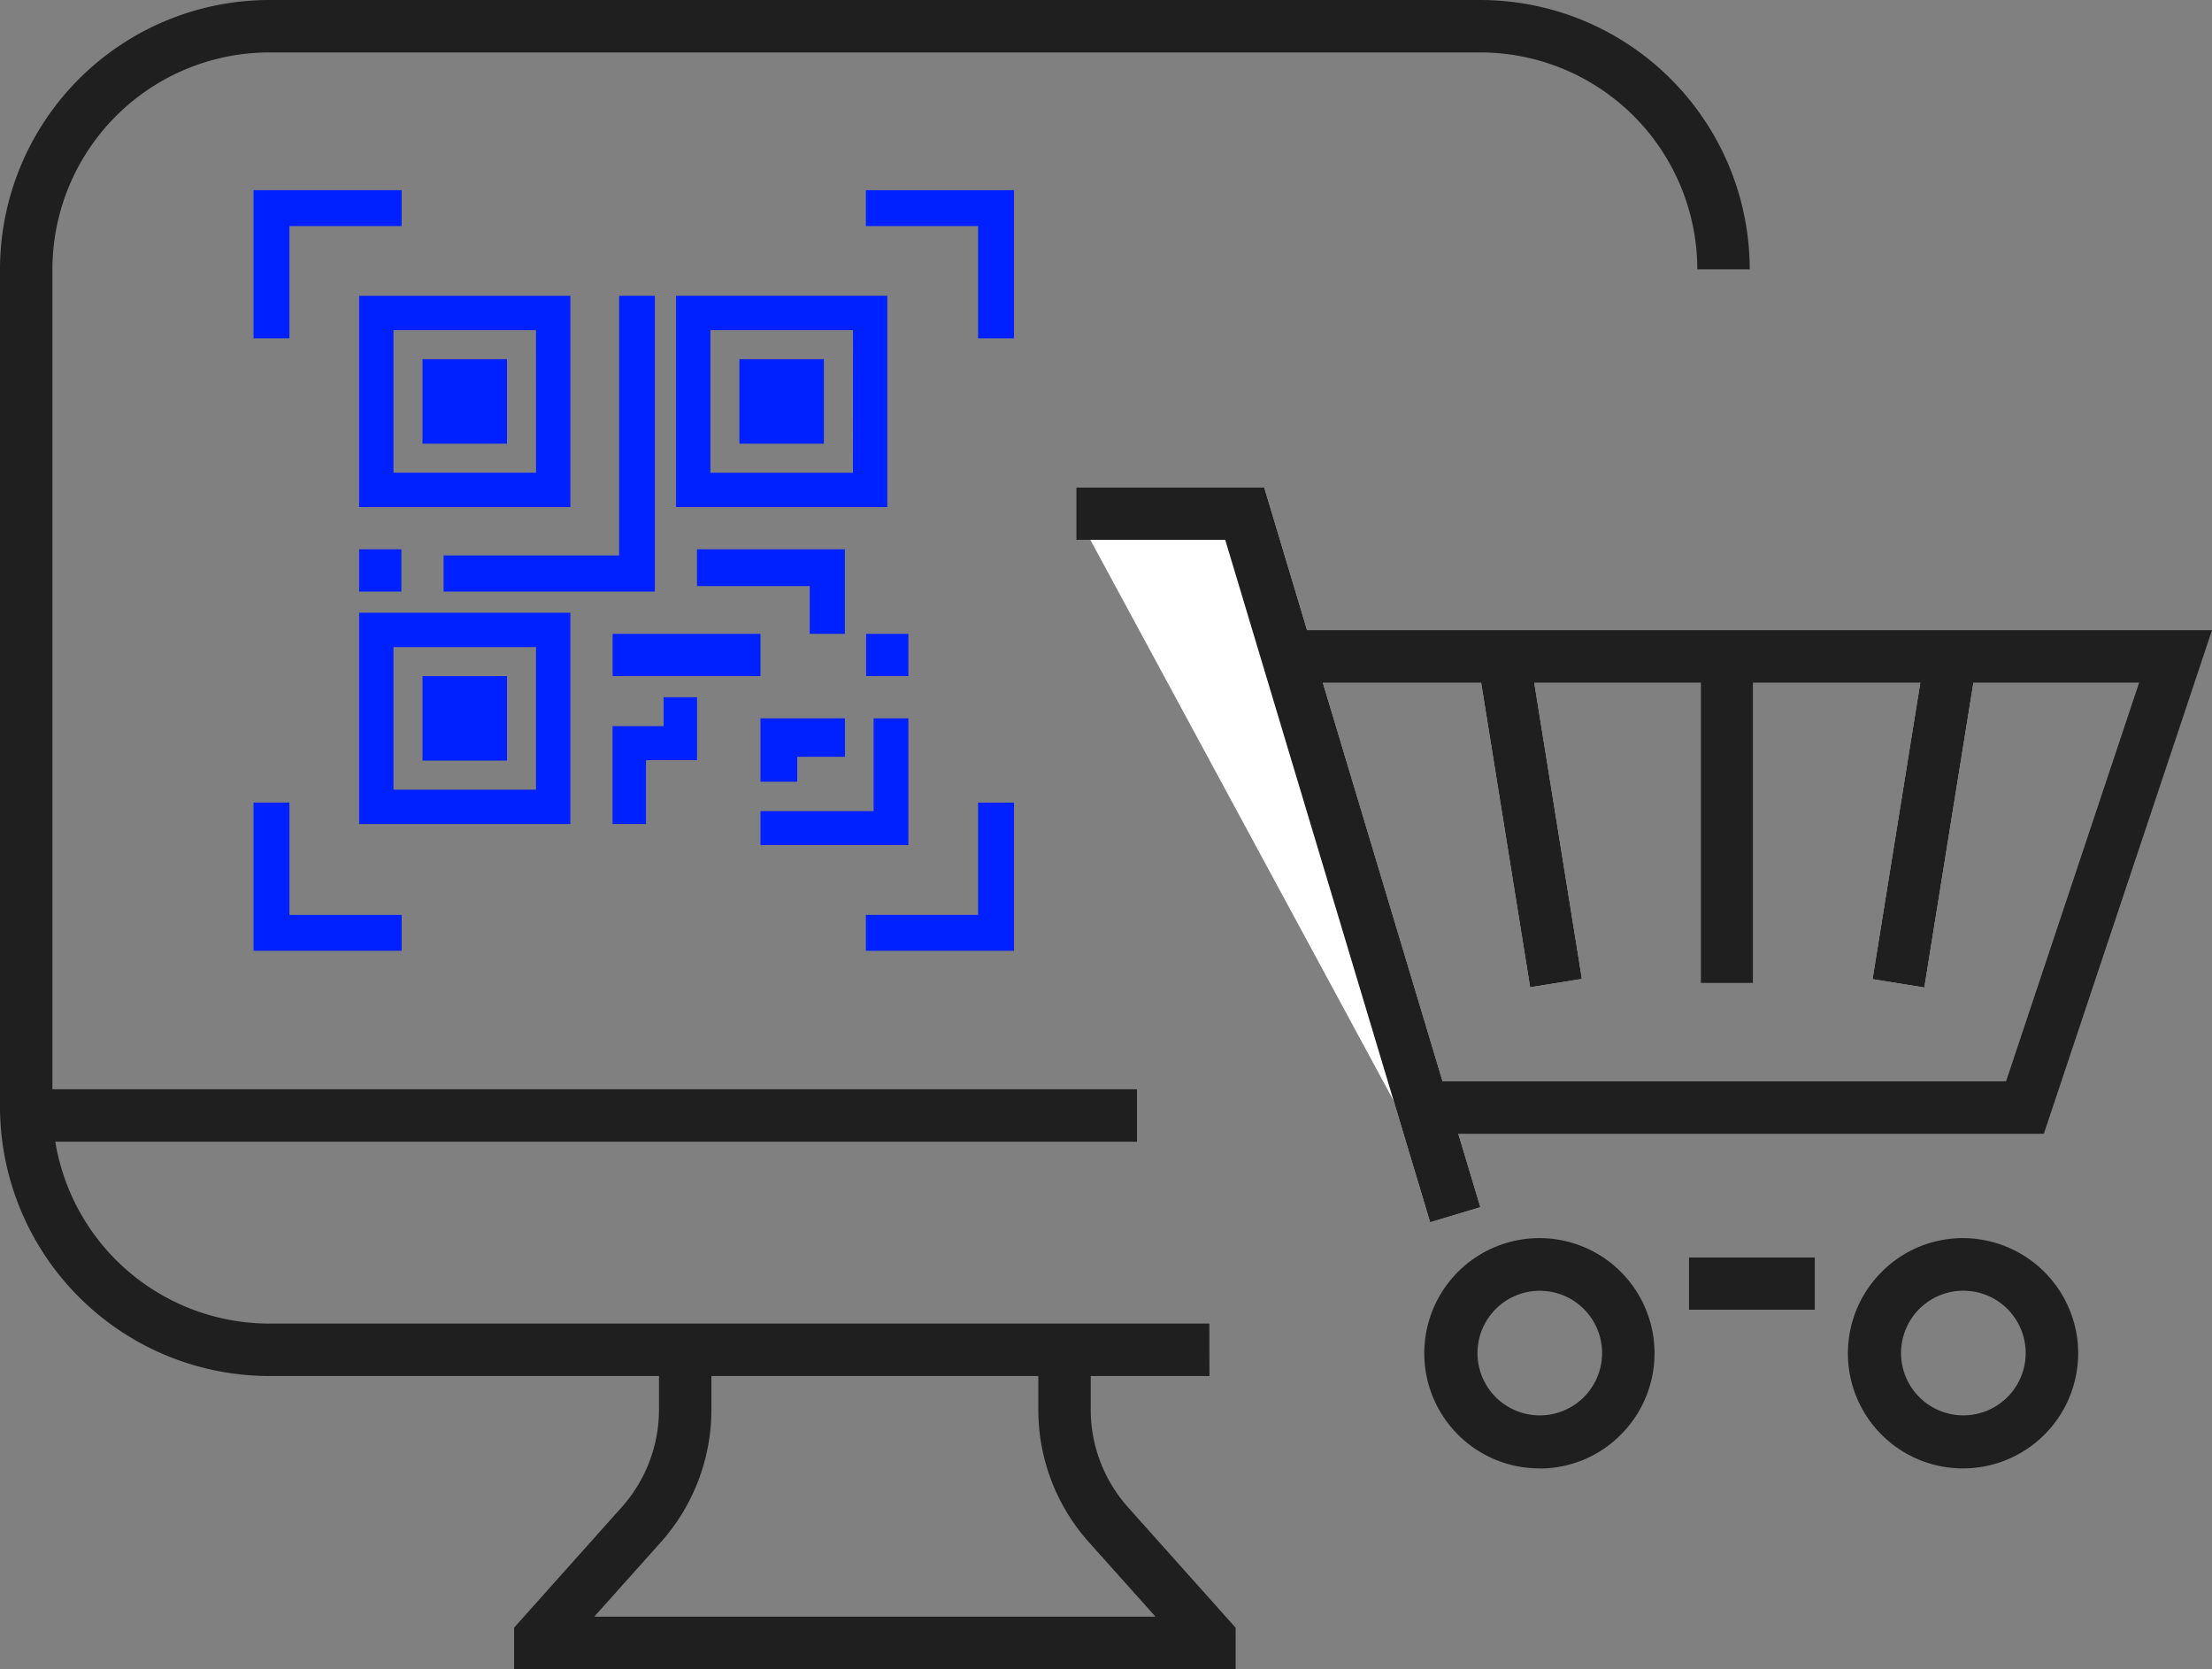 <svg xmlns="http://www.w3.org/2000/svg" width="104.712" height="79" viewBox="0 0 104.712 79">
    <rect x="0" y="0" width="104.712" height="79" fill="#808080" stroke="none"/>
    <defs>
        <clipPath id="d1x06mjdga">
            <path data-name="사각형 1802" style="fill:none" d="M0 0h104.712v79H0z"/>
        </clipPath>
    </defs>
    <g data-name="그룹 1025">
        <path data-name="패스 1021" d="M24.674 13.319h-10v10h10zm-1.625 8.373H16.3v-6.748h6.748z" transform="translate(2.326 .681)" style="fill:#0021ff"/>
        <path data-name="사각형 1787" transform="translate(20 17)" style="fill:#0021ff" d="M0 0h4v4H0z"/>
        <path data-name="패스 1022" d="M28.571 23.318h10v-10h-10zm8.375-1.625H30.2v-6.748h6.748z" transform="translate(3.431 .681)" style="fill:#0021ff"/>
        <path data-name="사각형 1788" transform="translate(35.001 17)" style="fill:#0021ff" d="M0 0h4v4H0z"/>
        <path data-name="패스 1023" d="M14.674 37.215h10v-10h-10zm1.626-8.373h6.748v6.748H16.3z" transform="translate(2.326 1.786)" style="fill:#0021ff"/>
        <path data-name="사각형 1789" transform="translate(20 32)" style="fill:#0021ff" d="M0 0h4v4H0z"/>
        <path data-name="사각형 1790" transform="translate(17 25.999)" style="fill:#0021ff" d="M0 0h2v2H0z"/>
        <path data-name="패스 1024" d="M18.1 25.609v1.709h10v-14h-1.69v12.291z" transform="translate(2.899 .681)" style="fill:#0021ff"/>
        <path data-name="사각형 1791" transform="translate(29 30)" style="fill:#0021ff" d="M0 0h7v2H0z"/>
        <path data-name="패스 1025" d="M36.787 35.259h-5.353v1.61h7v-6h-1.647z" transform="translate(4.567 3.131)" style="fill:#0021ff"/>
        <path data-name="패스 1026" d="M33.173 32.688h2.261v-1.819h-4v3h1.739z" transform="translate(4.566 3.131)" style="fill:#0021ff"/>
        <path data-name="패스 1027" d="M33.9 28.146h1.666v-4h-7v1.74H33.9z" transform="translate(4.429 1.853)" style="fill:#0021ff"/>
        <path data-name="사각형 1792" transform="translate(41.001 30)" style="fill:#0021ff" d="M0 0h2v2H0z"/>
        <path data-name="패스 1028" d="M27.918 32.238H25.5v4.631h1.584v-3.02H29.5v-2.98h-1.582z" transform="translate(3.497 2.131)" style="fill:#0021ff"/>
        <path data-name="패스 1029" d="M36.141 8.8v1.7h5.313v5.313h1.7V8.8z" transform="translate(4.847 .201)" style="fill:#0021ff"/>
        <path data-name="패스 1030" d="M10.155 15.813h1.7V10.5h5.313V8.8h-7.013z" transform="translate(1.846 .201)" style="fill:#0021ff"/>
        <path data-name="패스 1031" d="M17.168 41.8v-1.7h-5.313v-5.314h-1.7V41.8z" transform="translate(1.846 3.202)" style="fill:#0021ff"/>
        <path data-name="패스 1032" d="M43.154 34.786h-1.7V40.1h-5.313v1.7h7.013z" transform="translate(4.847 3.202)" style="fill:#0021ff"/>
    </g>
    <g data-name="그룹 1027">
        <g data-name="그룹 1026" style="clip-path:url(#d1x06mjdga)">
            <path data-name="패스 1033" d="M57.253 65.128h-44.5A12.762 12.762 0 0 1 0 52.38V12.749A12.762 12.762 0 0 1 12.749 0h57.33a12.763 12.763 0 0 1 12.75 12.748h-2.481A10.28 10.28 0 0 0 70.079 2.481h-57.33A10.28 10.28 0 0 0 2.481 12.749V52.38a10.278 10.278 0 0 0 10.268 10.266h44.5z" style="fill:#1f1f1f"/>
            <path data-name="패스 1034" d="M58.494 79H24.336v-1.961l5.092-5.7a6.935 6.935 0 0 0 1.767-4.627v-2.133h2.481v2.136A9.412 9.412 0 0 1 31.277 73l-3.147 3.518H54.7L51.552 73a9.4 9.4 0 0 1-2.4-6.281v-2.14h2.481v2.136a6.935 6.935 0 0 0 1.767 4.627l5.093 5.7z" style="fill:#1f1f1f"/>
            <path data-name="사각형 1793" transform="translate(1.708 51.556)" style="fill:#1f1f1f" d="M0 0h52.115v2.482H0z"/>
            <path data-name="선 534" transform="translate(79.944 60.759)" style="fill:#fff" d="M0 0h5.976"/>
            <path data-name="사각형 1794" transform="translate(79.944 59.518)" style="fill:#fff" d="M0 0h5.976v2.482H0z"/>
            <path data-name="패스 1035" d="M68.889 57.494 58.922 24.31h-7.978" style="fill:#fff"/>
            <path data-name="패스 1036" d="m67.7 57.851-9.7-32.3h-7.056V23.07h8.9l10.233 34.067z" style="fill:#fff"/>
            <path data-name="선 535" transform="translate(71.25 31.559)" style="fill:#fff" d="m0 0 2.409 14.97"/>
            <path data-name="사각형 1795" transform="rotate(-9.142 233.615 -422.06)" style="fill:#fff" d="M0 0h2.481v15.163H0z"/>
            <path data-name="선 536" transform="translate(81.751 31.673)" style="fill:#fff" d="M0 0v14.856"/>
            <path data-name="사각형 1796" transform="translate(80.51 31.674)" style="fill:#fff" d="M0 0h2.482v14.855H0z"/>
            <path data-name="선 537" transform="translate(89.842 31.559)" style="fill:#fff" d="M2.409 0 0 14.97"/>
            <path data-name="사각형 1797" transform="rotate(-80.85 71.525 -28.86)" style="fill:#fff" d="M0 0h15.163v2.481H0z"/>
            <path data-name="사각형 1798" transform="translate(79.944 59.518)" style="fill:#1f1f1f" d="M0 0h5.976v2.482H0z"/>
            <path data-name="패스 1037" d="m67.7 57.851-9.7-32.3h-7.056V23.07h8.9l10.233 34.067z" style="fill:#1f1f1f"/>
            <path data-name="패스 1038" d="M72.884 69.5a5.668 5.668 0 0 1-.922-.076 5.45 5.45 0 1 1 4.765-1.52 5.4 5.4 0 0 1-3.843 1.6m-.006-8.411a2.949 2.949 0 1 0 .509.042 3.149 3.149 0 0 0-.509-.042" style="fill:#1f1f1f"/>
            <path data-name="패스 1039" d="M92.936 69.5a5.67 5.67 0 0 1-.923-.076 5.445 5.445 0 0 1-2.937-9.224 5.41 5.41 0 0 1 4.764-1.52 5.471 5.471 0 0 1 4.46 4.457 5.452 5.452 0 0 1-5.364 6.363m-.008-8.41a2.95 2.95 0 1 0 .51.042 3.161 3.161 0 0 0-.51-.042" style="fill:#1f1f1f"/>
            <path data-name="패스 1040" d="M96.752 53.663H67.344v-2.482h27.619l6.3-18.871h-39.98v-2.482h43.429z" style="fill:#1f1f1f"/>
            <path data-name="사각형 1799" transform="rotate(-9.142 233.615 -422.06)" style="fill:#1f1f1f" d="M0 0h2.481v15.163H0z"/>
            <path data-name="사각형 1800" transform="translate(80.51 31.674)" style="fill:#1f1f1f" d="M0 0h2.482v14.855H0z"/>
            <path data-name="사각형 1801" transform="rotate(-80.85 71.525 -28.86)" style="fill:#1f1f1f" d="M0 0h15.163v2.481H0z"/>
        </g>
    </g>
</svg>
